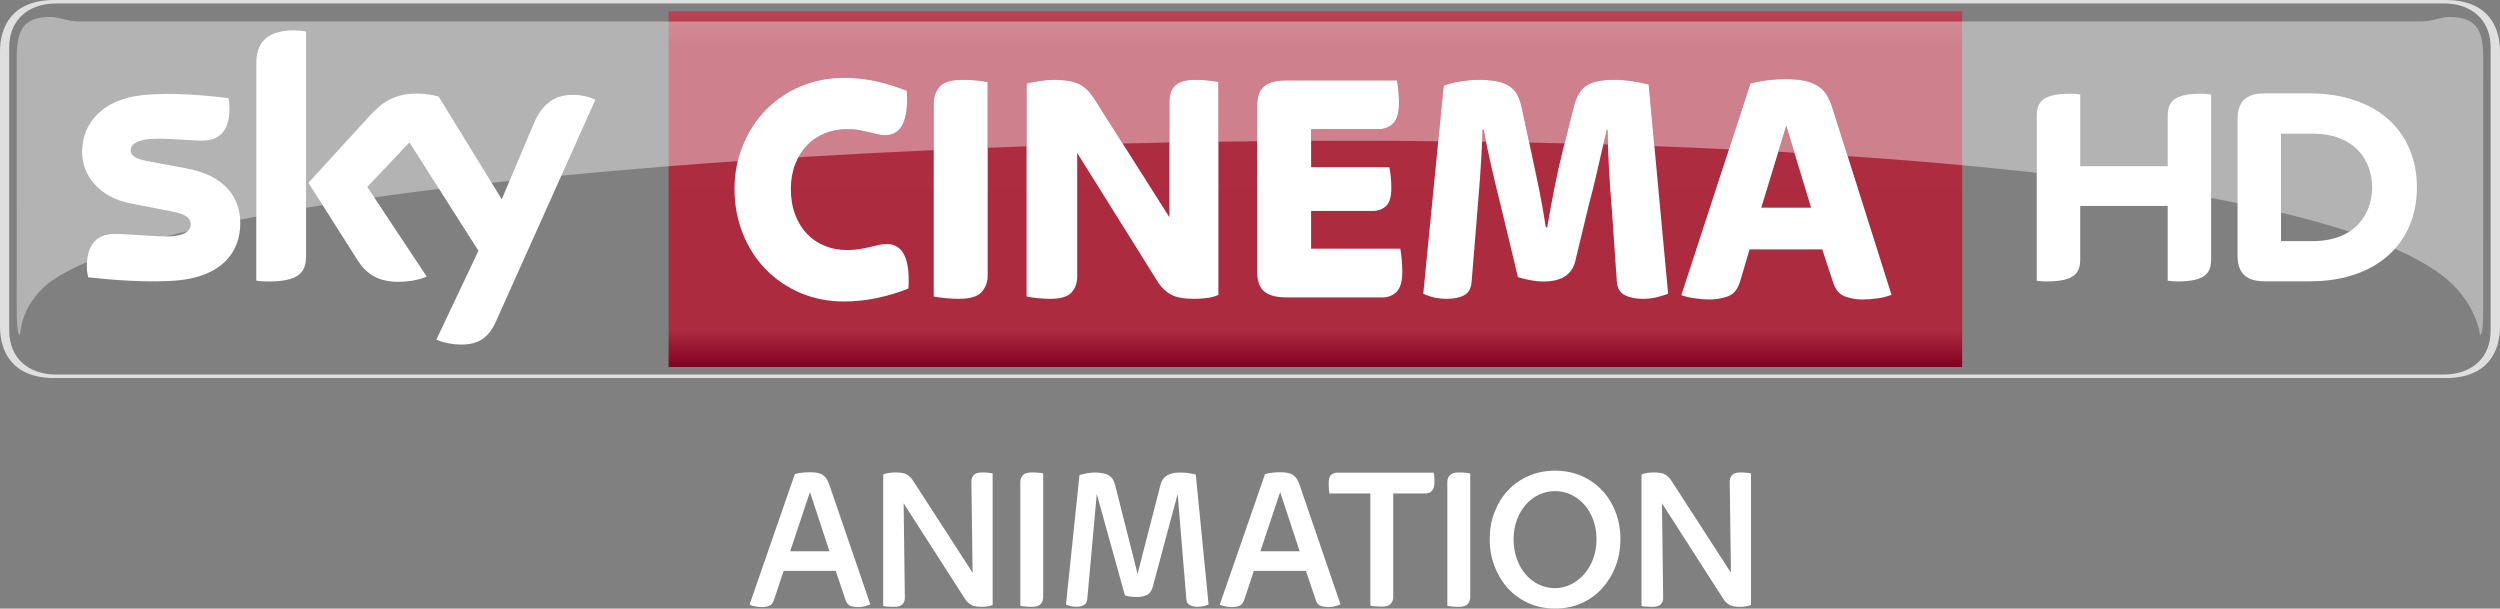 <svg width="600" height="146.06" version="1.1" viewBox="0 0 158.75 38.645" xmlns="http://www.w3.org/2000/svg">
 <rect x="0" y="0" width="158.75" height="38.645" fill="#808080" stroke="none"/>
 <defs>
  <linearGradient id="a" x2="1" gradientTransform="matrix(0 -22.586 22.586 0 83.53 23.295)" gradientUnits="userSpaceOnUse">
   <stop stop-color="#810121" offset="0"/>
   <stop stop-color="#ad2b3e" offset=".104"/>
   <stop stop-color="#ae2c3f" offset=".898"/>
   <stop stop-color="#b94556" offset="1"/>
   <stop stop-color="#ba3b4b" offset="1"/>
  </linearGradient>
 </defs>
 <g fill="#fff">
  <g>
   <path d="m68.35 38.529c-0.147 0-0.274-0.017-0.382-0.044-0.108-0.03-0.202-0.064-0.279-0.1l0.857-8.211c0.122-0.05 0.279-0.091 0.473-0.122 0.194-0.03 0.36-0.047 0.498-0.047 0.387 0 0.683 0.058 0.885 0.177 0.202 0.116 0.337 0.321 0.407 0.614l1.427 5.644 1.441-5.603c0.069-0.296 0.207-0.506 0.415-0.636 0.207-0.13 0.492-0.196 0.855-0.196 0.171 0 0.348 0.014 0.531 0.039 0.183 0.028 0.332 0.058 0.454 0.091l0.813 8.25c-0.089 0.036-0.188 0.069-0.304 0.1-0.119 0.028-0.249 0.044-0.395 0.044-0.199 0-0.365-0.036-0.495-0.105-0.13-0.069-0.202-0.196-0.218-0.387l-0.553-6.668-1.582 5.902c-0.069 0.243-0.188 0.409-0.357 0.501-0.169 0.088-0.384 0.136-0.644 0.136-0.13 0-0.265-8e-3 -0.409-0.025-0.141-0.019-0.26-0.044-0.357-0.08l-1.787-6.433-0.603 6.679c-0.017 0.183-0.091 0.307-0.221 0.376-0.13 0.069-0.285 0.105-0.467 0.105"/>
   <path d="m80.034 35.005h2.495l-1.239-3.761zm-1.812 3.543c-0.122 0-0.26-0.014-0.409-0.041-0.152-0.025-0.271-0.064-0.357-0.116l2.874-8.288c0.166-0.044 0.326-0.075 0.487-0.091 0.16-0.017 0.313-0.025 0.462-0.025 0.207 0 0.376 0.014 0.512 0.044 0.133 0.03 0.246 0.077 0.337 0.144 0.091 0.064 0.166 0.147 0.227 0.246 0.061 0.1 0.116 0.221 0.169 0.371l2.6 7.589c-0.105 0.041-0.224 0.08-0.357 0.116-0.136 0.033-0.257 0.053-0.371 0.053-0.199 0-0.371-0.025-0.517-0.072-0.149-0.047-0.257-0.171-0.326-0.371l-0.625-1.856h-3.308l-0.619 1.856c-0.069 0.191-0.169 0.313-0.299 0.362-0.13 0.053-0.29 0.08-0.478 0.08"/>
   <path d="m98.732 37.348c0.363 0 0.704-0.081 1.025-0.24 0.318-0.159 0.601-0.377 0.844-0.654 0.24-0.277 0.43-0.606 0.57-0.986 0.137-0.383 0.207-0.788 0.207-1.221 0-0.433-0.067-0.835-0.201-1.212-0.134-0.377-0.318-0.701-0.556-0.972-0.24-0.274-0.517-0.486-0.838-0.643-0.318-0.156-0.665-0.235-1.036-0.235-0.363 0-0.707 0.078-1.025 0.229-0.321 0.151-0.601 0.363-0.838 0.634-0.237 0.274-0.425 0.595-0.564 0.967-0.137 0.372-0.207 0.779-0.207 1.221 0 0.45 0.067 0.863 0.201 1.243 0.134 0.383 0.321 0.71 0.559 0.986 0.237 0.277 0.517 0.494 0.835 0.648 0.321 0.156 0.662 0.235 1.025 0.235m0.014 1.296c-0.615 0-1.176-0.115-1.687-0.344-0.511-0.229-0.947-0.545-1.31-0.947-0.363-0.402-0.645-0.869-0.849-1.4-0.204-0.534-0.305-1.106-0.305-1.718 0-0.606 0.101-1.176 0.305-1.707 0.204-0.531 0.486-0.992 0.849-1.38 0.363-0.391 0.799-0.698 1.31-0.922 0.511-0.226 1.073-0.338 1.687-0.338 0.612 0 1.176 0.112 1.685 0.338 0.511 0.224 0.947 0.531 1.31 0.922 0.363 0.388 0.648 0.846 0.849 1.375 0.204 0.528 0.305 1.098 0.305 1.713 0 0.612-0.1 1.185-0.305 1.718-0.201 0.531-0.486 0.997-0.849 1.4-0.363 0.402-0.799 0.718-1.31 0.947-0.508 0.229-1.073 0.344-1.685 0.344"/>
   <path d="m104.91 38.534c-0.128 0-0.257-6e-3 -0.383-0.014-0.126-8e-3 -0.223-0.02-0.291-0.039v-8.353c0.095-0.042 0.215-0.075 0.36-0.098 0.148-0.02 0.282-0.031 0.402-0.031 0.346 0 0.595 0.045 0.746 0.134 0.151 0.092 0.282 0.224 0.394 0.397l3.777 5.839-0.078-5.8c0-0.156 0.05-0.291 0.151-0.402 0.098-0.112 0.279-0.168 0.539-0.168 0.12 0 0.243 6e-3 0.369 0.02 0.126 0.011 0.223 0.028 0.291 0.045v8.353c-0.198 0.078-0.433 0.117-0.698 0.117-0.313 0-0.542-0.045-0.687-0.137-0.148-0.089-0.268-0.21-0.363-0.355l-3.905-6.085 0.078 6.006c0 0.165-0.05 0.299-0.151 0.408-0.098 0.109-0.282 0.162-0.55 0.162"/>
   <path d="m92.619 38.534c-0.14 0-0.274-6e-3 -0.408-0.02-0.134-0.014-0.237-0.028-0.305-0.045v-7.861c0-0.173 0.053-0.318 0.162-0.436 0.106-0.115 0.299-0.173 0.576-0.173 0.14 0 0.277 6e-3 0.411 0.02 0.134 0.011 0.235 0.028 0.305 0.045v7.861c0 0.173-0.056 0.319-0.162 0.433-0.109 0.117-0.302 0.176-0.578 0.176"/>
   <path d="m87.731 38.521c-0.14 0-0.274-8e-3 -0.408-0.018-0.134-0.013-0.237-0.029-0.306-0.048v-7.12h-2.595c-0.017-0.069-0.029-0.163-0.037-0.279-0.01-0.116-0.014-0.24-0.014-0.369 0-0.277 0.055-0.458 0.169-0.545 0.111-0.087 0.253-0.129 0.427-0.129h6.072c0.034 0.129 0.05 0.329 0.05 0.595 0 0.485-0.198 0.727-0.595 0.727h-2.023v6.578c0 0.171-0.055 0.316-0.163 0.435-0.108 0.116-0.3 0.174-0.577 0.174"/>
   <path d="m56.756 38.534c-0.128 0-0.257-6e-3 -0.383-0.014-0.126-8e-3 -0.223-0.02-0.291-0.039v-8.353c0.095-0.042 0.215-0.075 0.36-0.098 0.148-0.02 0.282-0.031 0.402-0.031 0.346 0 0.595 0.045 0.746 0.134 0.151 0.092 0.282 0.224 0.394 0.397l3.777 5.839-0.078-5.8c0-0.156 0.05-0.291 0.151-0.402 0.098-0.112 0.279-0.168 0.539-0.168 0.12 0 0.243 6e-3 0.369 0.02 0.126 0.011 0.223 0.028 0.291 0.045v8.353c-0.198 0.078-0.433 0.117-0.698 0.117-0.313 0-0.542-0.045-0.687-0.137-0.148-0.089-0.268-0.21-0.363-0.355l-3.905-6.085 0.078 6.006c0 0.165-0.05 0.299-0.151 0.408-0.098 0.109-0.282 0.162-0.55 0.162"/>
   <path d="m65.504 38.534c-0.14 0-0.274-6e-3 -0.408-0.02-0.134-0.014-0.237-0.028-0.305-0.045v-7.861c0-0.173 0.053-0.318 0.162-0.436 0.106-0.115 0.299-0.173 0.575-0.173 0.14 0 0.277 6e-3 0.411 0.02 0.134 0.011 0.235 0.028 0.304 0.045v7.861c0 0.173-0.056 0.319-0.162 0.433-0.109 0.117-0.302 0.176-0.578 0.176"/>
   <path d="m50.176 35.005h2.495l-1.239-3.761zm-1.812 3.543c-0.122 0-0.26-0.014-0.409-0.041-0.152-0.025-0.271-0.064-0.357-0.116l2.874-8.288c0.166-0.044 0.326-0.075 0.487-0.091 0.16-0.017 0.313-0.025 0.462-0.025 0.207 0 0.376 0.014 0.512 0.044 0.133 0.03 0.246 0.077 0.337 0.144 0.091 0.064 0.166 0.147 0.227 0.246 0.061 0.1 0.116 0.221 0.169 0.371l2.6 7.589c-0.105 0.041-0.224 0.08-0.357 0.116-0.136 0.033-0.257 0.053-0.371 0.053-0.199 0-0.371-0.025-0.517-0.072-0.149-0.047-0.257-0.171-0.326-0.371l-0.625-1.856h-3.308l-0.619 1.856c-0.069 0.191-0.169 0.313-0.299 0.362-0.13 0.053-0.29 0.08-0.478 0.08"/>
  </g>
  <path d="m155.3 24.005c2.644 0 3.451-1.644 3.451-3.287v-17.434c0-1.64-0.807-3.284-3.451-3.284h-151.85c-2.644 0-3.451 1.644-3.451 3.284v17.434c0 1.644 0.807 3.287 3.451 3.287h151.85m-151.73-0.222c-1.778 0-2.986-1.051-2.986-2.8v-17.965c0-1.749 1.207-2.8 2.986-2.8h151.6c1.782 0 2.986 1.051 2.986 2.8v17.965c0 1.749-1.204 2.8-2.986 2.8h-151.6" opacity=".75" stroke-width="1"/>
 </g>
 <path d="m42.457 0.715v22.587h82.139v-22.587z" fill="url(#a)" stroke-width="1"/>
 <g fill="#fff">
  <g stroke-width="1">
   <path d="m53.602 19.145c-1 0-1.924-0.182-2.771-0.542-0.847-0.36-1.578-0.858-2.2-1.495-0.622-0.636-1.105-1.393-1.458-2.269-0.353-0.876-0.531-1.822-0.531-2.84 0-0.989 0.178-1.917 0.531-2.778 0.353-0.862 0.836-1.611 1.458-2.247 0.622-0.636 1.353-1.135 2.2-1.495 0.847-0.36 1.771-0.542 2.771-0.542 0.72 0 1.418 0.08 2.095 0.233 0.676 0.156 1.302 0.356 1.884 0.596 0.124 1.88-0.335 2.818-1.378 2.818-0.182 0-0.353-0.022-0.505-0.062-0.156-0.044-0.324-0.087-0.509-0.127-0.182-0.044-0.389-0.087-0.611-0.127-0.225-0.044-0.495-0.066-0.804-0.066-0.495 0-0.96 0.091-1.396 0.265-0.44 0.178-0.815 0.433-1.135 0.764-0.316 0.331-0.567 0.731-0.749 1.196-0.182 0.469-0.276 0.993-0.276 1.571 0 0.607 0.095 1.153 0.276 1.633 0.182 0.48 0.433 0.887 0.749 1.218 0.32 0.335 0.695 0.589 1.135 0.764 0.436 0.178 0.902 0.265 1.396 0.265 0.309 0 0.582-0.022 0.822-0.062 0.24-0.044 0.455-0.087 0.647-0.127 0.189-0.044 0.371-0.087 0.538-0.127 0.171-0.044 0.345-0.066 0.527-0.066 1.029 0 1.491 0.942 1.378 2.822-0.578 0.24-1.226 0.436-1.938 0.593-0.709 0.156-1.425 0.233-2.146 0.233"/>
   <path d="m60.899 18.975c-0.295 0-0.589-0.015-0.876-0.044-0.291-0.029-0.535-0.062-0.731-0.105v-12.277c0-0.411 0.127-0.76 0.382-1.051 0.251-0.287 0.731-0.433 1.436-0.433 0.298 0 0.589 0.015 0.88 0.04 0.287 0.029 0.531 0.066 0.727 0.109v12.277c0 0.411-0.127 0.76-0.378 1.047-0.255 0.291-0.735 0.436-1.44 0.436"/>
   <path d="m66.689 18.975c-0.284 0-0.556-0.015-0.825-0.044-0.269-0.029-0.495-0.062-0.676-0.105v-13.506c0.211-0.073 0.487-0.131 0.825-0.182 0.338-0.047 0.625-0.073 0.865-0.073 0.778 0 1.342 0.098 1.695 0.295 0.353 0.2 0.647 0.491 0.887 0.869l4.8 7.571v-7.378c0-0.185 0.025-0.356 0.076-0.52 0.047-0.164 0.131-0.305 0.251-0.433 0.12-0.127 0.287-0.229 0.498-0.298 0.211-0.069 0.48-0.105 0.804-0.105 0.284 0 0.553 0.015 0.815 0.04 0.262 0.029 0.484 0.058 0.665 0.087v13.528c-0.196 0.098-0.436 0.167-0.716 0.2-0.284 0.036-0.56 0.055-0.825 0.055-0.665 0-1.156-0.091-1.48-0.276-0.327-0.182-0.593-0.436-0.804-0.764l-5.142-8.226v7.865c0 0.396-0.12 0.727-0.36 0.996-0.24 0.269-0.691 0.404-1.353 0.404"/>
   <path d="m81.71 18.885c-0.396 0-0.716-0.044-0.964-0.127-0.247-0.084-0.436-0.2-0.571-0.349-0.135-0.149-0.225-0.331-0.273-0.542-0.051-0.211-0.076-0.436-0.076-0.676v-10.393c0-0.24 0.025-0.465 0.076-0.676 0.047-0.215 0.138-0.393 0.273-0.542 0.135-0.149 0.324-0.265 0.571-0.349 0.247-0.087 0.567-0.127 0.964-0.127h7c0.029 0.156 0.058 0.367 0.087 0.636 0.025 0.269 0.04 0.542 0.04 0.825 0 0.593-0.12 1.015-0.36 1.262-0.24 0.247-0.542 0.371-0.909 0.371h-4.313v2.418h4.967c0.029 0.142 0.058 0.327 0.087 0.56 0.025 0.236 0.04 0.487 0.04 0.753 0 0.567-0.113 0.953-0.338 1.156-0.225 0.207-0.505 0.309-0.844 0.309h-3.913v2.397h5.665c0.029 0.153 0.058 0.371 0.087 0.647 0.025 0.273 0.04 0.545 0.04 0.815 0 0.607-0.12 1.033-0.36 1.273-0.24 0.24-0.542 0.36-0.909 0.36h-6.069"/>
   <path d="m91.88 18.975c-0.324 0-0.611-0.033-0.858-0.095-0.244-0.066-0.462-0.138-0.644-0.222l1.295-13.212c0.265-0.113 0.618-0.207 1.055-0.276 0.436-0.069 0.811-0.105 1.12-0.105 0.44 0 0.815 0.029 1.131 0.084 0.32 0.058 0.589 0.153 0.815 0.287 0.225 0.135 0.407 0.32 0.542 0.56 0.131 0.24 0.233 0.538 0.305 0.891l0.549 2.567c0.156 0.705 0.32 1.487 0.498 2.342 0.175 0.855 0.335 1.735 0.473 2.64h0.087c0.153-0.905 0.316-1.782 0.484-2.629 0.171-0.847 0.345-1.625 0.527-2.331l0.676-2.695c0.171-0.665 0.44-1.116 0.815-1.356 0.375-0.24 0.953-0.36 1.742-0.36 0.393 0 0.793 0.033 1.193 0.095 0.404 0.062 0.735 0.131 1.004 0.2l1.236 13.299c-0.196 0.069-0.433 0.138-0.709 0.211-0.273 0.069-0.575 0.105-0.898 0.105-0.451 0-0.833-0.076-1.142-0.233-0.309-0.156-0.48-0.447-0.509-0.869l-0.316-4.582c-0.069-0.804-0.131-1.651-0.178-2.535-0.051-0.88-0.084-1.72-0.098-2.513h-0.04c-0.185 0.738-0.371 1.531-0.56 2.386-0.193 0.858-0.385 1.644-0.582 2.367l-0.869 3.604c-0.211 0.847-0.88 1.273-2.007 1.273-0.284 0-0.571-0.029-0.869-0.087-0.295-0.055-0.549-0.12-0.76-0.189l-1.08-4.495c-0.211-0.836-0.407-1.655-0.593-2.462-0.182-0.804-0.353-1.611-0.505-2.415h-0.066c-0.04 1.131-0.098 2.164-0.167 3.106-0.073 0.938-0.135 1.749-0.193 2.429l-0.338 4.135c-0.025 0.407-0.182 0.691-0.465 0.847-0.28 0.156-0.647 0.233-1.098 0.233"/>
   <path d="m111.84 13.185h3.164l-1.578-5.196-1.585 5.196m-3.298 5.833c-0.269 0-0.575-0.025-0.92-0.076-0.345-0.047-0.633-0.116-0.858-0.2l4.389-13.444c0.382-0.098 0.767-0.171 1.156-0.215 0.389-0.04 0.745-0.062 1.069-0.062 0.469 0 0.865 0.036 1.2 0.105 0.331 0.073 0.611 0.178 0.836 0.32 0.229 0.142 0.415 0.327 0.564 0.56 0.149 0.233 0.273 0.505 0.371 0.818l3.76 11.895c-0.24 0.098-0.527 0.175-0.865 0.222-0.338 0.051-0.669 0.076-0.996 0.076-0.364 0-0.72-0.062-1.065-0.182-0.345-0.12-0.596-0.393-0.753-0.818l-0.72-2.182h-4.611l-0.611 2.058c-0.156 0.495-0.418 0.804-0.782 0.931-0.367 0.127-0.756 0.193-1.164 0.193"/>
   <path d="m137.65 10.555v-3.189c0-0.865 0.345-1.415 2.127-1.415 0.222 0 0.411 0.015 0.629 0.051v10.462c0 0.858-0.345 1.407-2.131 1.407-0.218 0-0.407-0.015-0.625-0.047v-4.749h-5.556v3.389c0 0.858-0.345 1.407-2.135 1.407-0.215 0-0.404-0.015-0.625-0.047v-10.459c0-0.865 0.345-1.415 2.131-1.415 0.222 0 0.407 0.015 0.629 0.051v4.553h5.556m15.823 1.342c0-3.553-2.56-5.964-6.796-5.964h-2.88c-1.382 0-1.713 0.727-1.713 1.684v8.582c0 0.92 0.331 1.665 1.713 1.665h2.88c4.236 0 6.796-2.411 6.796-5.967m-8.629 3.415v-6.825h1.996c2.775 0 3.793 1.796 3.793 3.411 0 1.618-1.018 3.415-3.793 3.415h-1.996"/>
   <path d="m15.258 14.165c0 1.935-1.266 3.346-3.833 3.626-1.858 0.2-4.553-0.036-5.829-0.182-0.047-0.211-0.084-0.469-0.084-0.673 0-1.695 0.913-2.08 1.771-2.08 0.887 0 2.291 0.156 3.331 0.156 1.145 0 1.498-0.389 1.498-0.76 0-0.487-0.465-0.687-1.353-0.858l-2.437-0.469c-2.026-0.389-3.109-1.789-3.109-3.276 0-1.811 1.28-3.324 3.8-3.604 1.902-0.204 4.218 0.029 5.491 0.185 0.047 0.218 0.069 0.422 0.069 0.651 0 1.687-0.887 2.051-1.746 2.051-0.658 0-1.68-0.124-2.847-0.124-1.189 0-1.68 0.327-1.68 0.727 0 0.422 0.469 0.596 1.215 0.727l2.327 0.433c2.389 0.44 3.415 1.796 3.415 3.469m4.178 2.076c0 1.036-0.407 1.636-2.433 1.636-0.265 0-0.502-0.022-0.727-0.055v-13.757c0-1.044 0.356-2.135 2.4-2.135 0.258 0 0.516 0.025 0.76 0.076v14.233m8.277 5.32c0.262 0.138 0.807 0.302 1.495 0.32 1.175 0.025 1.818-0.425 2.291-1.476l6.309-14.07c-0.262-0.142-0.836-0.298-1.309-0.309-0.811-0.015-1.898 0.153-2.596 1.811l-2.04 4.822-4.007-6.524c-0.258-0.08-0.887-0.193-1.353-0.193-1.411 0-2.204 0.52-3.022 1.411l-3.894 4.258 3.131 4.931c0.578 0.898 1.342 1.356 2.582 1.356 0.811 0 1.484-0.185 1.796-0.335l-3.771-5.687 2.673-2.833 4.385 6.884-2.669 5.633"/>
  </g>
  <path d="m3.241 1.075c-1.575 0-2.178 0.626-2.178 2.484h-5.99e-4l-0.004 16.034c0 1 0.055 1.669 0.204 1.669 0.058-0.313 0.102-1.855 1.793-3.262 0.607-0.465 1.437-0.916 2.462-1.357l0.003 2e-3c1.344-0.57 3.037-1.115 5.023-1.631 0.002 1e-5 5e-3 -2e-5 0.007 0 0.444-0.116 0.898-0.229 1.375-0.342 0.001-1e-3 2e-3 -2e-3 0.003-3e-3 1.039-0.243 2.151-0.487 3.324-0.719l5.99e-4 -2e-3c0.338-0.062 0.677-0.127 1.026-0.193 1.102-0.208 2.22-0.405 3.159-0.559v-2e-3c0.345-0.058 0.693-0.112 1.045-0.167l0.003-2e-3c1.055-0.167 2.15-0.331 3.277-0.487l9.99e-4 -2e-3c1.324-0.189 2.698-0.368 4.113-0.542-0.894-1.406-0.886-1.393 0.003 2e-3 1.091-0.135 2.2-0.262 3.338-0.389l0.001 2e-3c0.378-0.044 0.76-0.084 1.142-0.124 1.148-0.121 2.312-0.241 3.29-0.333l2.16-4.818c-0.196-0.104-0.569-0.217-0.942-0.272 0.373 0.053 0.747 0.167 0.943 0.271l-9.99e-4 2e-3 -2.159 4.817c2.2-0.211 4.473-0.411 6.808-0.597 1.444-0.113 2.902-0.222 4.389-0.323 0.084-0.345 0.193-0.687 0.327-1.014 0.353-0.862 0.836-1.615 1.458-2.247 0.622-0.636 1.357-1.139 2.2-1.499 0.847-0.36 1.771-0.538 2.771-0.538 0.716 0 1.418 0.08 2.094 0.233 0.676 0.156 1.302 0.353 1.884 0.596 0.124 1.877-0.335 2.818-1.375 2.818-0.185 0-0.357-0.021-0.509-0.061-0.156-0.044-0.327-0.088-0.509-0.131-0.185-0.04-0.389-0.083-0.614-0.127-0.225-0.04-0.491-0.062-0.804-0.062-0.491 0-0.96 0.091-1.393 0.266-0.44 0.178-0.814 0.433-1.134 0.764-0.211 0.222-0.393 0.469-0.546 0.753 2.815-0.171 5.68-0.32 8.597-0.451v-2.985c0-0.411 0.124-0.76 0.382-1.048 0.255-0.291 0.731-0.437 1.437-0.437 0.298 0 0.589 0.015 0.88 0.044 0.287 0.025 0.531 0.062 0.731 0.105v4.174c0.815-0.033 1.636-0.061 2.462-0.09v-3.978c0.211-0.069 0.484-0.131 0.826-0.182 0.338-0.051 0.626-0.073 0.866-0.073 0.775 0 1.342 0.098 1.694 0.298 0.349 0.196 0.647 0.487 0.887 0.866l1.829 2.888c0.989-0.022 1.978-0.044 2.971-0.066v-2.629c0-0.185 0.026-0.356 0.076-0.516 0.047-0.164 0.134-0.309 0.251-0.436 0.12-0.127 0.284-0.225 0.499-0.298 0.211-0.069 0.48-0.106 0.804-0.106 0.284 0 0.553 0.015 0.811 0.044 0.262 0.025 0.487 0.055 0.669 0.084v3.807c0.822-0.011 1.644-0.018 2.462-0.029v-2.167c0-0.24 0.026-0.465 0.073-0.676 0.051-0.215 0.142-0.392 0.277-0.542 0.135-0.149 0.324-0.266 0.571-0.349 0.247-0.084 0.567-0.127 0.96-0.127h7c0.033 0.153 0.062 0.367 0.087 0.632 0.029 0.269 0.043 0.546 0.043 0.829 0 0.593-0.12 1.015-0.36 1.262-0.24 0.247-0.542 0.37-0.909 0.37h-4.316v0.746c0.844-7e-3 1.691-7e-3 2.538-7e-3 1.847 0 3.699 7e-3 5.535 0.026l0.342-3.524c0.269-0.109 0.622-0.2 1.058-0.273 0.436-0.069 0.811-0.105 1.12-0.105 0.436 0 0.815 0.029 1.131 0.087 0.316 0.054 0.589 0.149 0.814 0.284 0.225 0.135 0.407 0.32 0.542 0.563 0.131 0.236 0.233 0.535 0.302 0.888l0.466 2.167c0.753 0.015 1.502 0.032 2.247 0.051l0.582-2.32c0.171-0.665 0.443-1.12 0.818-1.36 0.371-0.24 0.953-0.36 1.738-0.36 0.396 0 0.793 0.033 1.196 0.095 0.4 0.062 0.734 0.131 1 0.204l0.367 3.916c1.593 0.062 3.171 0.127 4.731 0.2l1.367-4.182c0.382-0.098 0.764-0.171 1.157-0.214 0.389-0.04 0.745-0.062 1.073-0.062 0.465 0 0.862 0.036 1.196 0.105 0.331 0.073 0.608 0.179 0.837 0.317 0.229 0.145 0.415 0.331 0.56 0.563 0.153 0.233 0.276 0.509 0.375 0.819l0.975 3.087c2.506 0.171 4.931 0.364 7.276 0.578 1.618 0.153 3.196 0.313 4.731 0.484l1e-3 -2e-3c4.032 0.455 7.749 0.985 11.073 1.6v2e-3c0.571 0.105 1.131 0.211 1.676 0.324v-6e-4c0.963 0.196 1.878 0.396 2.761 0.607v-2e-3c1.581 0.378 3.036 0.782 4.34 1.204 1.003 0.349 2.038 0.717 2.896 1.093l1e-3 -1e-3c1.544 0.68 2.759 1.418 3.605 2.207 1.531 1.516 1.742 2.949 1.793 3.262 0.153 0 0.207-0.669 0.207-1.669l-4e-3 -16.034c0-1.858-0.604-2.484-2.179-2.484-0.535 0-1.065 0.284-1.775 0.284-9.706-1e-3 -19.419-6e-4 -29.128-6e-4v6e-4l-82.139-6e-4h-37.438c-0.713 0-1.244-0.284-1.778-0.284zm110.18 6.913-0.502 1.647c0.342 0.022 0.68 0.04 1.022 0.062zm-19.281 0.233c-0.011 0.265-0.022 0.524-0.033 0.778 0.087 0 0.164-2e-4 0.251 4e-3 -0.054-0.262-0.106-0.52-0.157-0.782zm7.931 0.021-0.044 6e-4c-0.073 0.298-0.149 0.603-0.225 0.927 0.098 0 0.196 4e-3 0.291 7e-3 -7e-3 -0.32-0.014-0.629-0.022-0.935z" opacity=".4" stroke-width="3.637"/>
 </g>
</svg>
